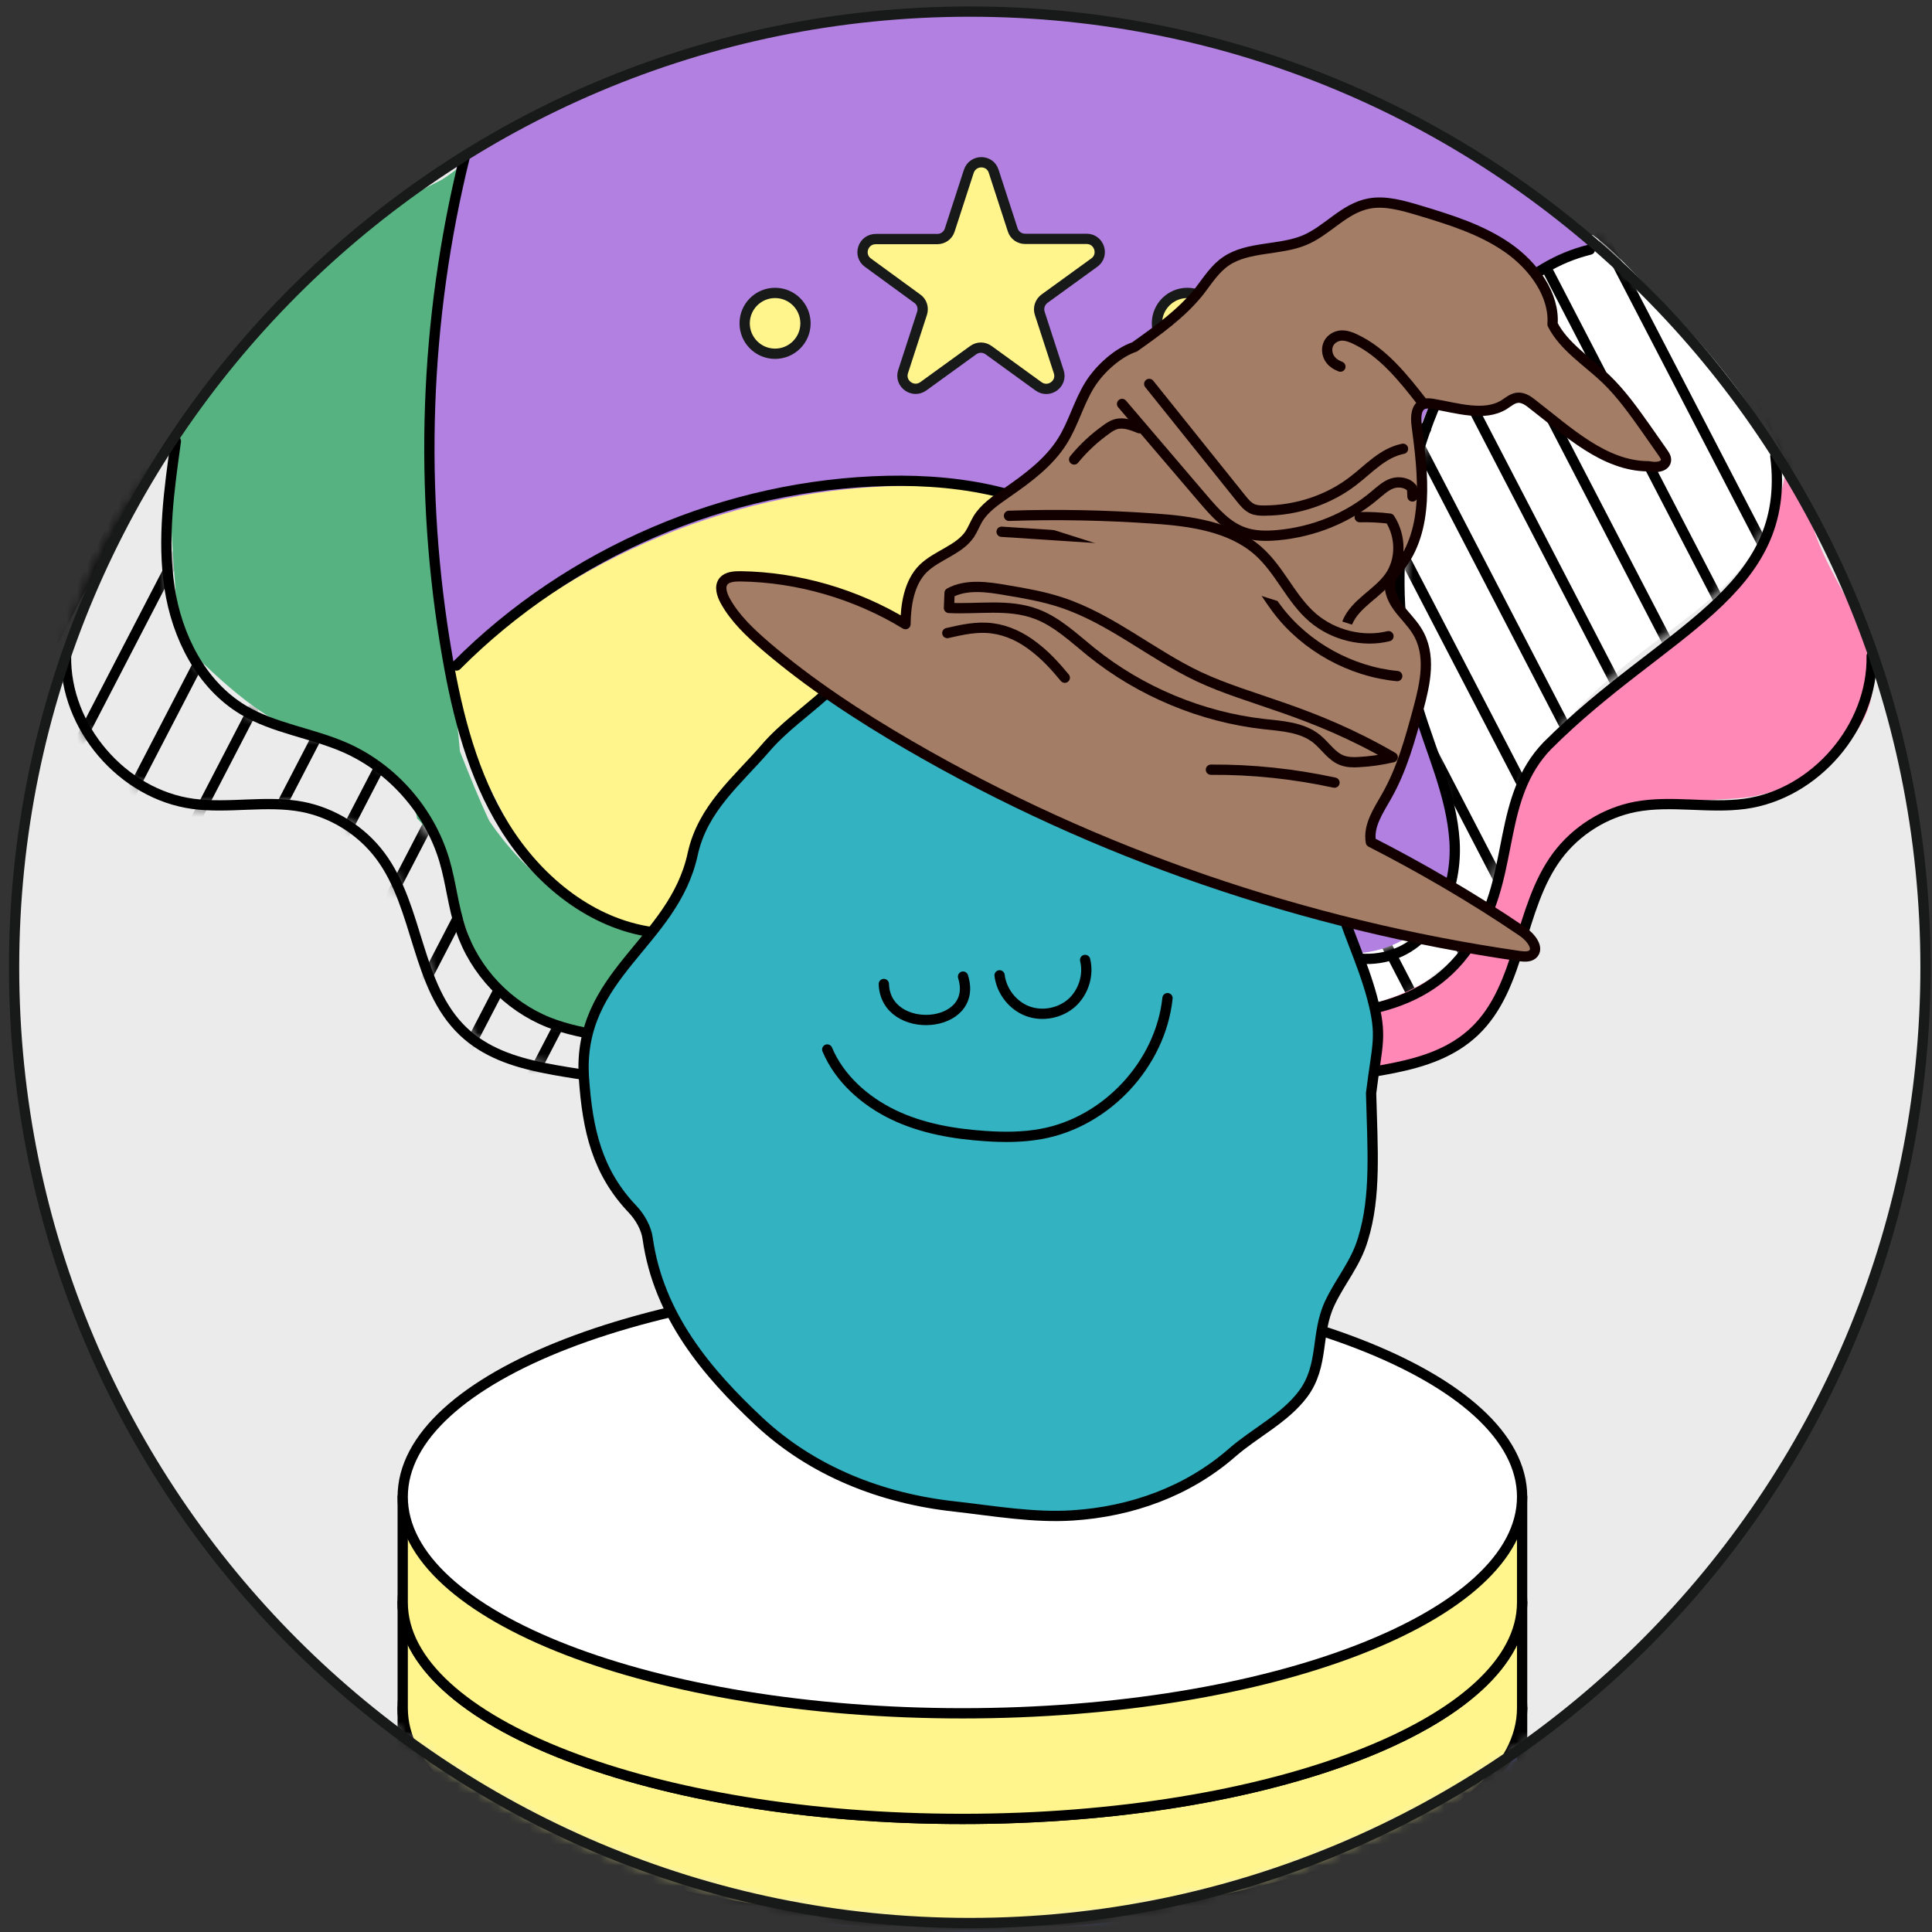 <svg width="188" height="188" viewBox="0 0 188 188" fill="none" xmlns="http://www.w3.org/2000/svg">
<rect x="0" y="0" width="188" height="188" fill="#333333" stroke="none"/>
<path d="M94 187.128C145.362 187.128 187 145.49 187 94.128C187 42.765 145.362 1.128 94 1.128C42.638 1.128 1 42.765 1 94.128C1 145.49 42.638 187.128 94 187.128Z" fill="#EBEBEB"/>
<path d="M118.91 34.033C120.544 34.033 121.869 32.708 121.869 31.073C121.869 29.439 120.544 28.113 118.91 28.113C117.275 28.113 115.95 29.439 115.95 31.073C115.95 32.708 117.275 34.033 118.91 34.033Z" fill="#FFF58C" stroke="#181919" stroke-miterlimit="10" stroke-linecap="round" stroke-linejoin="round"/>
<path d="M78.811 34.033C80.446 34.033 81.771 32.708 81.771 31.073C81.771 29.439 80.446 28.113 78.811 28.113C77.177 28.113 75.852 29.439 75.852 31.073C75.852 32.708 77.177 34.033 78.811 34.033Z" fill="#FFF58C" stroke="#181919" stroke-miterlimit="10" stroke-linecap="round" stroke-linejoin="round"/>
<path d="M100.084 16.296L101.933 21.989C102.098 22.523 102.591 22.872 103.146 22.872H109.127C110.36 22.872 110.874 24.455 109.887 25.174L105.037 28.689C104.585 29.018 104.4 29.593 104.564 30.107L106.414 35.8C106.804 36.971 105.448 37.958 104.441 37.218L99.59 33.704C99.138 33.375 98.542 33.375 98.09 33.704L93.24 37.218C92.233 37.937 90.897 36.971 91.267 35.8L93.116 30.107C93.281 29.573 93.096 28.997 92.644 28.689L87.793 25.174C86.786 24.455 87.3 22.872 88.554 22.872H94.534C95.089 22.872 95.583 22.523 95.747 21.989L97.597 16.296C98.028 15.104 99.693 15.104 100.084 16.296Z" fill="#FFF58C" stroke="#181919" stroke-miterlimit="10" stroke-linecap="round" stroke-linejoin="round"/>
<path d="M118.91 34.033C120.544 34.033 121.869 32.708 121.869 31.073C121.869 29.439 120.544 28.113 118.91 28.113C117.275 28.113 115.95 29.439 115.95 31.073C115.95 32.708 117.275 34.033 118.91 34.033Z" fill="#FFF58C" stroke="#181919" stroke-miterlimit="10" stroke-linecap="round" stroke-linejoin="round"/>
<path d="M78.811 34.033C80.446 34.033 81.771 32.708 81.771 31.073C81.771 29.439 80.446 28.113 78.811 28.113C77.177 28.113 75.852 29.439 75.852 31.073C75.852 32.708 77.177 34.033 78.811 34.033Z" fill="#FFF58C" stroke="#181919" stroke-miterlimit="10" stroke-linecap="round" stroke-linejoin="round"/>
<path d="M100.084 16.296L101.933 21.989C102.098 22.523 102.591 22.872 103.146 22.872H109.127C110.36 22.872 110.874 24.455 109.887 25.174L105.037 28.689C104.585 29.018 104.4 29.593 104.564 30.107L106.414 35.8C106.804 36.971 105.448 37.958 104.441 37.218L99.59 33.704C99.138 33.375 98.542 33.375 98.09 33.704L93.24 37.218C92.233 37.937 90.897 36.971 91.267 35.8L93.116 30.107C93.281 29.573 93.096 28.997 92.644 28.689L87.793 25.174C86.786 24.455 87.3 22.872 88.554 22.872H94.534C95.089 22.872 95.583 22.523 95.747 21.989L97.597 16.296C98.028 15.104 99.693 15.104 100.084 16.296Z" fill="#FFF58C" stroke="#181919" stroke-miterlimit="10" stroke-linecap="round" stroke-linejoin="round"/>
<mask id="mask0_645_3664" style="mask-type:luminance" maskUnits="userSpaceOnUse" x="5" y="43" width="73" height="73">
<path d="M75.503 115.462C75.236 114.578 74.475 113.961 73.756 113.386C72.687 112.523 71.619 111.68 70.55 110.817C69.296 109.81 68.043 108.803 66.645 108.001C61.856 105.206 56.06 104.939 50.799 103.192C49.093 102.616 47.428 101.897 46.031 100.767C43.215 98.526 41.735 95.012 40.584 91.6C39.433 88.189 38.447 84.612 36.248 81.756C34.193 80.317 32.199 78.837 29.856 78.262C25.91 77.296 21.717 79.084 17.75 78.2C16.641 77.953 15.592 77.501 14.606 76.946C10.043 74.459 6.488 69.835 5.995 64.656C7.865 56.743 11.564 49.385 16.702 43.816C16.25 48.522 15.777 53.29 16.702 57.935C17.627 62.58 20.114 67.122 24.266 69.362C28.623 71.726 34.398 71.459 37.81 75.035C38.632 75.898 39.228 76.905 39.844 77.933C41.694 81.036 43.565 84.16 44.839 87.531C45.62 89.607 46.195 91.806 47.346 93.697C48.785 96.081 51.128 97.93 53.902 98.752C55.074 100.438 57.376 100.808 59.41 101.054C62.514 101.424 65.679 101.876 68.474 103.315C70.591 104.404 72.379 106.028 74.044 107.713C75.215 108.885 77.764 111.372 77.908 113.078C78.052 114.085 76.366 114.085 75.503 115.462Z" fill="white"/>
</mask>
<g mask="url(#mask0_645_3664)">
<path d="M6.2 1.704L-20.621 53.414" stroke="black" stroke-miterlimit="10"/>
<path d="M10.619 7.828L-16.181 59.538" stroke="black" stroke-miterlimit="10"/>
<path d="M15.058 13.973L-11.742 65.663" stroke="black" stroke-miterlimit="10"/>
<path d="M19.498 20.098L-7.303 71.808" stroke="black" stroke-miterlimit="10"/>
<path d="M23.937 26.223L-2.863 77.933" stroke="black" stroke-miterlimit="10"/>
<path d="M28.376 32.347L1.576 84.058" stroke="black" stroke-miterlimit="10"/>
<path d="M32.816 38.493L6.015 90.182" stroke="black" stroke-miterlimit="10"/>
<path d="M37.255 44.617L10.455 96.327" stroke="black" stroke-miterlimit="10"/>
<path d="M41.694 50.742L14.894 102.452" stroke="black" stroke-miterlimit="10"/>
<path d="M46.134 56.867L19.333 108.577" stroke="black" stroke-miterlimit="10"/>
<path d="M50.574 63.012L23.773 114.701" stroke="black" stroke-miterlimit="10"/>
<path d="M55.012 69.136L28.212 120.847" stroke="black" stroke-miterlimit="10"/>
<path d="M59.452 75.261L32.631 126.971" stroke="black" stroke-miterlimit="10"/>
<path d="M63.892 81.406L37.07 133.096" stroke="black" stroke-miterlimit="10"/>
<path d="M68.33 87.531L41.509 139.241" stroke="black" stroke-miterlimit="10"/>
<path d="M72.77 93.656L45.949 145.366" stroke="black" stroke-miterlimit="10"/>
<path d="M77.209 99.78L50.388 151.49" stroke="black" stroke-miterlimit="10"/>
<path d="M81.648 105.925L54.827 157.615" stroke="black" stroke-miterlimit="10"/>
<path d="M86.088 112.05L59.267 163.76" stroke="black" stroke-miterlimit="10"/>
</g>
<path d="M140.182 94.334C142.689 92.669 144.148 89.812 145.032 86.955C145.937 84.078 146.368 81.077 147.416 78.261C149.842 71.767 155.226 66.855 160.775 62.683C165.174 59.374 170.024 56.065 172.038 50.947C172.696 49.262 173.004 47.453 173.847 45.871C170.168 37.938 164.269 31.895 158.494 26.038C157.384 24.907 156.254 23.777 154.959 22.852C150.129 24.722 146.204 28.422 143.429 32.697C140.655 36.972 138.908 41.822 137.243 46.652C136.791 47.988 136.318 49.365 136.359 50.783C136.4 52.304 136.996 53.845 136.565 55.304C135.558 60.771 135.948 66.485 138.353 71.356C138.969 72.589 139.709 73.802 139.976 75.138C140.182 76.145 140.141 77.193 140.305 78.22C140.49 79.31 140.922 80.358 141.086 81.468C141.538 84.592 139.709 87.613 137.551 89.935C136.852 90.675 136.112 91.395 135.167 91.806C132.824 92.833 130.173 91.6 127.809 90.593C123.678 88.846 119.198 87.716 114.697 87.901C110.196 88.086 105.695 89.668 102.406 92.731C100.474 94.539 99.036 96.8 97.782 99.143C96.343 101.835 95.131 104.671 94.268 108.022C95.09 108.083 95.953 107.59 96.734 107.878C96.96 107.96 97.145 108.104 97.371 108.165C97.659 108.268 97.967 108.227 98.275 108.227C99.652 108.186 101.05 108.535 102.427 109.769C103.619 106.48 105.756 103.562 108.531 101.445C109.415 100.767 110.381 100.17 111.429 99.759C112.95 99.184 114.615 99.04 116.238 98.917C121.048 98.547 125.857 98.28 130.687 98.095C132.434 98.033 134.222 97.971 135.886 97.396C137.592 96.862 138.702 95.32 140.182 94.334Z" fill="white"/>
<mask id="mask1_645_3664" style="mask-type:luminance" maskUnits="userSpaceOnUse" x="94" y="23" width="80" height="88">
<path d="M140.182 94.621C142.689 92.956 144.148 90.1 145.032 87.243C145.937 84.365 146.368 81.365 147.416 78.549C149.842 72.055 155.226 67.142 160.775 62.97C165.174 59.661 170.024 56.352 172.038 51.235C172.696 49.55 173.004 47.741 173.847 46.158C170.168 38.225 164.269 32.183 158.494 26.325C157.384 25.195 156.254 24.064 154.959 23.14C150.129 25.01 146.204 28.709 143.429 32.984C140.655 37.259 138.908 42.11 137.243 46.939C136.791 48.275 136.318 49.652 136.359 51.071C136.4 52.591 136.996 54.133 136.565 55.592C135.558 61.059 135.948 66.773 138.353 71.644C138.969 72.877 139.709 74.089 139.976 75.425C140.182 76.432 140.141 77.48 140.305 78.508C140.49 79.597 140.922 80.645 141.086 81.755C141.538 84.879 139.709 87.9 137.551 90.223C136.852 90.963 136.112 91.682 135.167 92.093C132.824 93.121 130.173 91.888 127.809 90.881C123.678 89.134 119.198 88.003 114.697 88.188C110.196 88.373 105.695 89.956 102.406 93.018C100.474 94.827 99.036 97.088 97.782 99.43C96.343 102.123 95.131 104.959 94.268 108.309C95.09 108.371 95.953 107.878 96.734 108.165C96.96 108.247 97.145 108.391 97.371 108.453C97.659 108.556 97.967 108.515 98.275 108.515C99.652 108.474 101.05 108.823 102.427 110.056C103.619 106.768 105.756 103.849 108.531 101.732C109.415 101.054 110.381 100.458 111.429 100.047C112.95 99.472 114.615 99.328 116.238 99.204C121.048 98.835 125.857 98.567 130.687 98.382C132.434 98.321 134.222 98.259 135.886 97.683C137.592 97.149 138.702 95.608 140.182 94.621Z" fill="white"/>
</mask>
<g mask="url(#mask1_645_3664)">
<path d="M172.716 0.47L199.516 52.181" stroke="black" stroke-miterlimit="10"/>
<path d="M168.236 5.547L195.057 57.257" stroke="black" stroke-miterlimit="10"/>
<path d="M163.776 10.623L190.576 62.313" stroke="black" stroke-miterlimit="10"/>
<path d="M159.295 15.7L186.096 67.389" stroke="black" stroke-miterlimit="10"/>
<path d="M154.815 20.756L181.636 72.466" stroke="black" stroke-miterlimit="10"/>
<path d="M150.355 25.832L177.155 77.542" stroke="black" stroke-miterlimit="10"/>
<path d="M145.874 30.909L172.695 82.619" stroke="black" stroke-miterlimit="10"/>
<path d="M141.394 35.985L168.215 87.695" stroke="black" stroke-miterlimit="10"/>
<path d="M136.934 41.062L163.735 92.772" stroke="black" stroke-miterlimit="10"/>
<path d="M132.454 46.138L159.275 97.827" stroke="black" stroke-miterlimit="10"/>
<path d="M127.994 51.215L154.794 102.904" stroke="black" stroke-miterlimit="10"/>
<path d="M123.514 56.27L150.314 107.98" stroke="black" stroke-miterlimit="10"/>
<path d="M119.033 61.347L145.854 113.057" stroke="black" stroke-miterlimit="10"/>
<path d="M114.573 66.424L141.373 118.134" stroke="black" stroke-miterlimit="10"/>
<path d="M110.093 71.5L136.914 123.21" stroke="black" stroke-miterlimit="10"/>
<path d="M105.612 76.576L132.433 128.286" stroke="black" stroke-miterlimit="10"/>
<path d="M101.152 81.653L127.953 133.342" stroke="black" stroke-miterlimit="10"/>
<path d="M96.672 86.709L123.493 138.419" stroke="black" stroke-miterlimit="10"/>
<path d="M92.212 91.785L119.012 143.495" stroke="black" stroke-miterlimit="10"/>
<path d="M87.731 96.862L114.532 148.572" stroke="black" stroke-miterlimit="10"/>
<path d="M83.251 101.938L110.072 153.648" stroke="black" stroke-miterlimit="10"/>
</g>
<path d="M84.772 109.83C86.231 109.481 87.691 109.111 89.006 108.741C87.876 105.473 86.786 102.144 86.54 98.711C86.293 95.258 87.012 91.641 89.15 88.928C92.233 85.044 97.474 83.811 101.872 81.509C105.756 79.474 109.127 76.453 111.552 72.815C113.237 70.287 114.532 67.266 114.039 64.265C113.751 62.518 112.888 60.915 112.004 59.374C109.764 55.428 107.051 51.256 102.632 50.084C95.501 46.405 87.012 46.816 79.038 47.741C75.565 48.152 72.112 48.625 68.762 49.591C60.171 52.078 52.793 57.545 45.64 62.888C45.127 63.279 44.592 63.69 44.325 64.286C44.099 64.8 44.119 65.396 44.16 65.971C44.572 70.637 46.75 74.912 48.908 79.084C50.121 81.427 51.354 83.79 53.224 85.64C55.279 87.675 57.972 88.949 60.685 89.956C63.747 91.066 66.912 91.867 70.118 92.361C71.824 92.607 73.592 92.792 75.072 93.676C76.387 94.478 77.332 95.752 78.216 97.005C80.744 100.582 84.012 110.18 84.012 110.18L84.772 109.83Z" fill="#FFF58C"/>
<path d="M140.347 76.206C139.586 76.309 138.805 76.371 138.004 76.371C128.406 76.371 120.637 68.602 120.637 59.004C120.637 49.406 128.406 41.637 138.004 41.637C138.353 41.637 138.394 41.719 138.764 41.74" stroke="black" stroke-miterlimit="10" stroke-linecap="round" stroke-linejoin="round"/>
<path d="M155.206 23.982C146.204 27.702 139.195 35.964 137.017 45.46C134.283 57.401 138.826 69.609 141.826 81.488C141.765 84.633 140.716 87.736 138.641 89.853C136.544 91.97 133.461 93.039 130.502 92.71C126.7 92.258 123.493 89.689 119.773 88.805C116.752 88.086 113.567 88.558 110.525 89.237C108.12 89.791 105.715 90.49 103.619 91.806C98.132 95.238 95.871 102.205 95.748 108.679C93.548 108.124 91.719 108.371 90.096 109.09C87.67 107.508 87.156 104.754 86.848 102.267C86.293 98.156 85.841 93.635 88.081 90.161C89.808 87.49 92.788 85.948 95.624 84.53C98.995 82.845 102.365 81.159 105.736 79.495C108.017 78.364 110.36 77.152 111.922 75.138C113.608 72.938 114.101 70.061 114.101 67.286C114.101 63.71 113.32 60.072 111.45 57.031C109.189 53.352 105.469 50.701 101.42 49.2C97.371 47.7 92.993 47.268 88.677 47.268C72.03 47.309 55.485 54.112 43.626 65.786C41.489 55.14 41.756 45.665 42.064 36.417C42.291 29.12 42.578 21.639 44.839 15.021C69.132 -0.167 100.721 -3.044 127.604 7.17C137.695 11.569 147.231 17.303 155.206 23.982Z" fill="#B180E0"/>
<path d="M182.253 66.382C182.294 61.511 178.82 57.401 176.991 52.879C176.005 50.434 175.47 47.741 173.806 45.706C172.963 50.392 170.805 55.531 167.332 58.634C163.858 61.737 159.809 64.122 156.13 66.978C152.452 69.835 149.019 73.288 147.437 77.666C146.019 81.612 146.162 86.072 144.272 89.812C142.504 93.306 139.092 95.752 135.434 97.088C131.755 98.424 127.809 98.794 123.904 98.958C119.753 99.143 115.519 99.164 111.634 100.582C107.729 102 104.174 105.165 103.126 109.255C106.558 111.002 109.785 113.16 112.724 115.626C115.724 112.358 119.67 108.166 123.822 106.583C126.062 105.72 130.049 104.836 130.049 104.836C130.049 104.836 135.187 104.158 137.777 103.377C139.915 102.719 141.661 101.733 143.306 100.191C147.704 96.122 147.272 89.545 150.581 84.551C152.267 81.982 155 80.235 157.919 79.248C160.837 78.262 163.92 77.974 166.982 77.809C168.483 77.727 169.983 77.686 171.421 77.316C176.662 76.063 182.212 71.603 182.253 66.382Z" fill="#FF88B6"/>
<path d="M42.681 17.652C33.104 22.318 25.664 30.477 19.436 39.13C18.367 40.609 17.319 42.151 16.826 43.918C16.353 45.604 16.436 47.392 16.538 49.159C16.703 52.078 16.888 54.976 17.114 57.894C17.217 59.333 17.36 60.833 17.977 62.128C18.594 63.423 19.642 64.45 20.69 65.416C22.807 67.369 25.068 69.239 27.637 70.554C30.123 71.829 32.837 72.569 35.323 73.822C37.81 75.076 40.174 76.987 40.585 79.639C44.88 83.913 44.222 91.395 48.251 95.916C50.614 98.588 54.252 99.76 57.746 100.438C61.261 101.116 64.878 101.424 68.166 102.822C72.934 104.877 76.613 109.316 77.764 114.681C78.319 113.365 79.47 112.399 80.703 111.701C81.936 111.002 83.293 110.55 84.546 109.645C81.443 104.63 80.621 97.951 75.894 94.436C71.948 91.477 66.543 91.724 61.774 90.449C56.102 88.928 51.087 85.003 47.614 79.885C46.607 77.748 45.723 75.549 44.757 73.124C44.017 64.101 41.407 55.243 41.448 46.179C41.468 42.809 41.859 39.438 42.249 36.067C43.051 29.223 43.853 22.338 45.456 15.638C44.449 16.46 43.462 17.262 42.681 17.652Z" fill="#56B381"/>
<path d="M6.426 63.834C6.303 70.739 11.914 77.296 18.778 78.221C22.293 78.693 25.91 77.85 29.404 78.508C32.405 79.084 35.179 80.831 37.008 83.276C40.81 88.373 40.461 95.998 45.086 100.376C49.381 104.445 56.06 104.014 61.774 105.576C67.406 107.097 72.4 110.837 75.462 115.79" stroke="black" stroke-miterlimit="10" stroke-linecap="round" stroke-linejoin="round"/>
<path d="M182.13 63.834C182.253 70.739 176.642 77.296 169.777 78.221C166.263 78.693 162.646 77.85 159.152 78.508C156.151 79.084 153.377 80.831 151.547 83.276C147.745 88.373 148.095 95.998 143.47 100.376C139.175 104.445 132.495 104.014 126.782 105.576C121.15 107.097 116.156 110.837 113.094 115.79" stroke="black" stroke-miterlimit="10" stroke-linecap="round" stroke-linejoin="round"/>
<path d="M95.11 107.24C95.439 101.157 98.769 95.299 103.804 91.888C108.839 88.476 115.498 87.551 121.274 89.483C126.021 91.066 130.81 94.498 135.537 92.895C139.812 91.456 141.826 86.338 141.538 81.858C141.251 77.357 139.257 73.164 137.962 68.848C134.838 58.449 135.845 46.878 140.696 37.156C143.614 31.299 148.341 25.832 154.713 24.291" stroke="black" stroke-miterlimit="10" stroke-linecap="round" stroke-linejoin="round"/>
<path d="M172.757 44.391C174.443 57.751 161.844 61.285 150.561 72.569C145.751 77.563 147.334 84.654 143.84 90.655C135.146 106.706 111.573 91.21 103.126 108.063" stroke="black" stroke-miterlimit="10" stroke-linecap="round" stroke-linejoin="round"/>
<path d="M45.208 15.33C41.303 31.155 40.728 47.782 43.523 63.854C44.53 69.65 46.01 75.466 49.113 80.461C52.217 85.455 57.108 89.586 62.883 90.614C65.041 91.004 67.261 90.942 69.399 91.436C73.304 92.34 76.613 95.032 78.956 98.259C81.299 101.506 82.758 105.288 83.991 109.09" stroke="black" stroke-miterlimit="10" stroke-linecap="round" stroke-linejoin="round"/>
<path d="M17.114 42.932C16.456 47.659 15.778 52.468 16.497 57.195C17.216 61.922 19.559 66.608 23.649 69.074C26.671 70.883 30.308 71.315 33.556 72.733C38.159 74.747 41.797 78.878 43.236 83.708C43.894 85.927 44.099 88.25 44.839 90.449C46.195 94.518 49.422 97.909 53.409 99.492C56.944 100.89 60.87 100.89 64.549 101.876C70.365 103.438 75.4 107.651 77.969 113.077" stroke="black" stroke-miterlimit="10" stroke-linecap="round" stroke-linejoin="round"/>
<path d="M44.428 64.759C55.403 53.722 70.755 47.145 86.334 46.796C93.795 46.631 101.666 48.029 107.401 52.818C113.135 57.586 115.909 66.423 112.107 72.856C106.599 82.146 91.103 82.31 87.074 92.319C84.978 97.56 86.972 103.438 88.986 108.72" stroke="black" stroke-miterlimit="10" stroke-linecap="round" stroke-linejoin="round"/>
<path d="M115.54 34.423C117.174 34.423 118.499 33.098 118.499 31.464C118.499 29.829 117.174 28.504 115.54 28.504C113.905 28.504 112.58 29.829 112.58 31.464C112.58 33.098 113.905 34.423 115.54 34.423Z" fill="#FFF58C" stroke="#181919" stroke-miterlimit="10" stroke-linecap="round" stroke-linejoin="round"/>
<path d="M75.421 34.423C77.056 34.423 78.381 33.098 78.381 31.464C78.381 29.829 77.056 28.504 75.421 28.504C73.787 28.504 72.462 29.829 72.462 31.464C72.462 33.098 73.787 34.423 75.421 34.423Z" fill="#FFF58C" stroke="#181919" stroke-miterlimit="10" stroke-linecap="round" stroke-linejoin="round"/>
<path d="M96.693 16.666L98.543 22.359C98.707 22.893 99.2 23.243 99.755 23.243H105.736C106.969 23.243 107.483 24.825 106.497 25.544L101.646 29.059C101.194 29.388 101.009 29.963 101.173 30.477L103.023 36.17C103.414 37.342 102.057 38.328 101.05 37.588L96.2 34.074C95.748 33.745 95.152 33.745 94.699 34.074L89.849 37.588C88.842 38.308 87.506 37.342 87.876 36.17L89.726 30.477C89.89 29.943 89.705 29.367 89.253 29.059L84.464 25.565C83.457 24.846 83.971 23.263 85.225 23.263H91.206C91.76 23.263 92.254 22.914 92.418 22.38L94.268 16.686C94.658 15.494 96.323 15.494 96.693 16.666Z" fill="#FFF58C" stroke="#181919" stroke-miterlimit="10" stroke-linecap="round" stroke-linejoin="round"/>
<mask id="mask2_645_3664" style="mask-type:luminance" maskUnits="userSpaceOnUse" x="1" y="1" width="187" height="187">
<path d="M94.37 187.128C145.733 187.128 187.37 145.49 187.37 94.128C187.37 42.765 145.733 1.128 94.37 1.128C43.008 1.128 1.37 42.765 1.37 94.128C1.37 145.49 43.008 187.128 94.37 187.128Z" fill="white"/>
</mask>
<g mask="url(#mask2_645_3664)">
<path d="M141.189 166.205C131.878 159.772 114.08 155.415 93.651 155.415C73.222 155.415 55.423 159.772 46.113 166.205H39.187V176.482C39.187 188.114 63.562 197.548 93.651 197.548C123.739 197.548 148.115 188.114 148.115 176.482V166.205H141.189Z" fill="#5A66FF" stroke="black" stroke-miterlimit="10" stroke-linecap="round" stroke-linejoin="round"/>
<path d="M93.651 187.272C123.73 187.272 148.115 177.84 148.115 166.205C148.115 154.571 123.73 145.139 93.651 145.139C63.571 145.139 39.187 154.571 39.187 166.205C39.187 177.84 63.571 187.272 93.651 187.272Z" fill="white" stroke="black" stroke-miterlimit="10" stroke-linecap="round" stroke-linejoin="round"/>
<path d="M141.189 155.929C131.878 149.496 114.08 145.139 93.651 145.139C73.222 145.139 55.423 149.496 46.113 155.929H39.187V166.205C39.187 177.838 63.562 187.272 93.651 187.272C123.739 187.272 148.115 177.838 148.115 166.205V155.929H141.189Z" fill="#FFF58C" stroke="black" stroke-miterlimit="10" stroke-linecap="round" stroke-linejoin="round"/>
<path d="M93.651 176.996C123.73 176.996 148.115 167.564 148.115 155.929C148.115 144.295 123.73 134.863 93.651 134.863C63.571 134.863 39.187 144.295 39.187 155.929C39.187 167.564 63.571 176.996 93.651 176.996Z" fill="white" stroke="black" stroke-miterlimit="10" stroke-linecap="round" stroke-linejoin="round"/>
<path d="M141.189 145.653C131.878 139.22 114.08 134.863 93.651 134.863C73.222 134.863 55.423 139.22 46.113 145.653H39.187V155.929C39.187 167.562 63.562 176.996 93.651 176.996C123.739 176.996 148.115 167.562 148.115 155.929V145.653H141.189Z" fill="#FFF58C" stroke="black" stroke-miterlimit="10" stroke-linecap="round" stroke-linejoin="round"/>
<path d="M93.651 166.719C123.73 166.719 148.115 157.288 148.115 145.653C148.115 134.018 123.73 124.587 93.651 124.587C63.571 124.587 39.187 134.018 39.187 145.653C39.187 157.288 63.571 166.719 93.651 166.719Z" fill="white" stroke="black" stroke-miterlimit="10" stroke-linecap="round" stroke-linejoin="round"/>
</g>
<path d="M94.37 187.128C145.733 187.128 187.37 145.49 187.37 94.128C187.37 42.765 145.733 1.128 94.37 1.128C43.008 1.128 1.37 42.765 1.37 94.128C1.37 145.49 43.008 187.128 94.37 187.128Z" stroke="#181919" stroke-miterlimit="10"/>
<path fill-rule="evenodd" clip-rule="evenodd" d="M133.42 106.377C134.016 101.506 134.53 100.91 133.523 97.088C132.577 93.532 130.892 90.264 129.967 86.688C129.063 83.215 127.686 80.214 124.295 78.488C120.903 76.741 118.807 73.678 115.683 71.808C112.847 70.102 110.216 67.944 107.236 66.608C102.92 64.676 98.152 64.389 93.507 63.546C88.389 62.621 84.135 64.142 80.353 67.513C78.38 69.28 76.161 70.842 74.455 72.836C71.762 75.96 68.371 78.652 67.405 83.112C65.514 91.826 56.142 94.786 56.821 104.877C57.17 109.974 58.115 114.064 61.568 117.681C62.288 118.442 62.904 119.531 63.028 120.538C64.096 128.04 68.803 133.589 73.879 138.337C79.038 143.146 85.738 145.818 92.931 146.599C96.734 147.03 100.598 147.708 104.379 147.462C110.113 147.092 115.601 145.119 119.917 141.337C122.137 139.405 125.014 138.028 126.802 135.644C128.878 132.849 127.994 129.746 129.412 126.786C130.44 124.607 131.94 122.943 132.639 120.538C133.913 116.407 133.564 111.824 133.42 106.377Z" fill="#33B2C1" stroke="black" stroke-miterlimit="10"/>
<path d="M86.005 95.752C86.17 100.849 95.336 100.191 93.712 95.032" stroke="black" stroke-miterlimit="10" stroke-linecap="round" stroke-linejoin="round"/>
<path d="M97.268 94.909C97.453 96.43 98.522 97.828 99.96 98.382C101.399 98.937 103.126 98.609 104.277 97.601C105.427 96.574 105.962 94.909 105.592 93.409" stroke="black" stroke-miterlimit="10" stroke-linecap="round" stroke-linejoin="round"/>
<path d="M80.498 102.123C81.69 104.959 84.156 107.138 86.931 108.474C89.705 109.81 92.809 110.344 95.871 110.549C97.68 110.673 99.509 110.673 101.317 110.344C107.668 109.193 112.929 103.541 113.608 97.129" stroke="black" stroke-miterlimit="10" stroke-linecap="round" stroke-linejoin="round"/>
<path d="M133.397 81.942C133.122 80.342 134.13 78.897 134.918 77.498C136.421 74.87 137.224 71.916 138.013 68.996C138.679 66.509 139.327 63.71 137.881 61.395C137.349 60.534 136.591 59.838 136 59.012C135.408 58.186 135.022 57.145 135.401 56.277C135.565 55.902 135.859 55.585 136.108 55.268C139.106 51.549 138.493 46.212 137.854 41.391C137.746 40.574 137.78 39.534 138.591 39.3C138.87 39.219 139.16 39.265 139.431 39.303C141.781 39.701 144.413 40.567 146.347 39.385C146.805 39.098 147.225 38.693 147.797 38.7C148.281 38.709 148.727 39.005 149.102 39.311C152.564 41.979 156.107 45.373 160.424 45.373C161.48 45.591 162.157 45.259 162.116 44.693C162.105 44.465 161.952 44.257 161.818 44.056C161.287 43.297 160.755 42.538 160.224 41.778C159.019 40.076 157.804 38.348 156.261 36.863C154.446 35.138 152.167 33.716 151.074 31.555C151.283 28.747 149.29 25.91 146.729 24.121C144.167 22.333 141.126 21.389 138.133 20.487C136.526 20.008 134.82 19.505 133.228 19.803C130.767 20.269 129.205 22.425 126.929 23.377C124.523 24.374 121.466 23.971 119.339 25.393C118.216 26.14 117.506 27.309 116.695 28.354C114.981 30.504 112.668 32.15 110.388 33.769C108.945 34.234 107.086 35.753 106.022 37.478C104.958 39.203 104.456 41.214 103.374 42.931C102.064 45.015 100.008 46.529 97.944 47.959C96.892 48.696 95.795 49.433 95.147 50.509C94.876 50.978 94.671 51.497 94.381 51.958C93.347 53.514 91.183 54.008 89.833 55.324C88.468 56.674 88.133 58.859 88.111 60.735C83.303 57.803 77.644 56.162 72.078 56.081C71.461 56.075 70.776 56.121 70.412 56.55C69.984 57.072 70.241 57.854 70.572 58.465C71.508 60.172 72.999 61.573 74.527 62.89C78.799 66.541 83.532 69.643 88.421 72.489C106.658 83.094 127.056 90.019 147.815 93.028C148.276 93.087 148.781 93.146 149.124 92.87C149.823 92.283 148.938 91.166 148.131 90.632C143.235 87.296 138.048 84.32 133.397 81.942Z" fill="#A37D65"/>
<path d="M133.397 81.942C133.122 80.342 134.13 78.897 134.918 77.498C136.421 74.87 137.224 71.916 138.013 68.996C138.679 66.509 139.327 63.71 137.881 61.395C137.349 60.534 136.591 59.838 136 59.012C135.408 58.186 135.022 57.145 135.401 56.277C135.565 55.902 135.859 55.585 136.108 55.268C139.106 51.549 138.493 46.212 137.854 41.391C137.746 40.574 137.78 39.534 138.591 39.3C138.87 39.219 139.16 39.265 139.431 39.303C141.781 39.701 144.413 40.567 146.347 39.385C146.805 39.098 147.225 38.693 147.797 38.7C148.281 38.709 148.727 39.005 149.102 39.311C152.564 41.979 156.107 45.373 160.424 45.373C161.48 45.591 162.157 45.259 162.116 44.693C162.105 44.465 161.952 44.257 161.818 44.056C161.287 43.297 160.755 42.538 160.224 41.778C159.019 40.076 157.804 38.348 156.261 36.863C154.446 35.138 152.167 33.716 151.074 31.555C151.283 28.747 149.29 25.91 146.729 24.121C144.167 22.333 141.126 21.389 138.133 20.487C136.526 20.008 134.82 19.505 133.228 19.803C130.767 20.269 129.205 22.425 126.929 23.377C124.523 24.374 121.466 23.971 119.339 25.393C118.216 26.14 117.506 27.309 116.695 28.354C114.981 30.504 112.668 32.15 110.388 33.769C108.945 34.234 107.086 35.753 106.022 37.478C104.958 39.203 104.456 41.214 103.374 42.931C102.064 45.015 100.008 46.529 97.944 47.959C96.892 48.696 95.795 49.433 95.147 50.509C94.876 50.978 94.671 51.497 94.381 51.958C93.347 53.514 91.183 54.008 89.833 55.324C88.468 56.674 88.133 58.859 88.111 60.735C83.303 57.803 77.644 56.162 72.078 56.081C71.461 56.075 70.776 56.121 70.412 56.55C69.984 57.072 70.241 57.854 70.572 58.465C71.508 60.172 72.999 61.573 74.527 62.89C78.799 66.541 83.532 69.643 88.421 72.489C106.658 83.094 127.056 90.019 147.815 93.028C148.276 93.087 148.781 93.146 149.124 92.87C149.823 92.283 148.938 91.166 148.131 90.632C143.235 87.296 138.048 84.32 133.397 81.942Z" fill="#A37D65" stroke="#120000" stroke-miterlimit="10" stroke-linecap="round" stroke-linejoin="round"/>
<path d="M138.468 39.227C136.553 36.768 134.572 34.26 131.832 32.981C131.43 32.785 130.988 32.633 130.515 32.649C130.062 32.674 129.549 32.937 129.303 33.397C129.058 33.858 129.117 34.431 129.359 34.841C129.6 35.25 129.998 35.505 130.433 35.675" fill="#A37D65"/>
<path d="M138.468 39.227C136.553 36.768 134.572 34.26 131.832 32.981C131.43 32.785 130.988 32.633 130.515 32.649C130.062 32.674 129.549 32.937 129.303 33.397C129.058 33.858 129.117 34.431 129.359 34.841C129.6 35.25 129.998 35.505 130.433 35.675" stroke="#120000" stroke-miterlimit="10" stroke-linecap="round" stroke-linejoin="round"/>
<path d="M109.186 39.307C111.826 42.386 114.439 45.475 117.079 48.554C118.194 49.853 119.387 51.226 121.019 51.797C122.072 52.176 123.224 52.173 124.306 52.078C127.854 51.762 131.227 50.377 133.804 48.178C134.321 47.755 134.823 47.265 135.473 47.042C136.124 46.82 136.994 46.957 137.411 47.524C137.425 47.794 137.429 48.039 137.444 48.309" fill="#A37D65"/>
<path d="M109.186 39.307C111.826 42.386 114.439 45.475 117.079 48.554C118.194 49.853 119.387 51.226 121.019 51.797C122.072 52.176 123.224 52.173 124.306 52.078C127.854 51.762 131.227 50.377 133.804 48.178C134.321 47.755 134.823 47.265 135.473 47.042C136.124 46.82 136.994 46.957 137.411 47.524C137.425 47.794 137.429 48.039 137.444 48.309" stroke="#120000" stroke-miterlimit="10" stroke-linecap="round" stroke-linejoin="round"/>
<path d="M111.83 37.36C114.812 41.075 117.804 44.816 120.786 48.532C121.087 48.907 121.407 49.29 121.864 49.51C122.236 49.672 122.649 49.691 123.05 49.684C126.222 49.67 129.312 48.628 131.688 46.787C133.22 45.612 134.559 44.068 136.526 43.67" fill="#A37D65"/>
<path d="M111.83 37.36C114.812 41.075 117.804 44.816 120.786 48.532C121.087 48.907 121.407 49.29 121.864 49.51C122.236 49.672 122.649 49.691 123.05 49.684C126.222 49.67 129.312 48.628 131.688 46.787C133.22 45.612 134.559 44.068 136.526 43.67" stroke="#120000" stroke-miterlimit="10" stroke-linecap="round" stroke-linejoin="round"/>
<path d="M132.312 50.324C133.275 50.299 134.272 50.349 135.239 50.468C136.358 52.214 136.353 54.503 135.227 56.119C134.066 57.761 131.913 58.686 131.128 60.533" fill="#A37D65"/>
<path d="M132.312 50.324C133.275 50.299 134.272 50.349 135.239 50.468C136.358 52.214 136.353 54.503 135.227 56.119C134.066 57.761 131.913 58.686 131.128 60.533" stroke="#120000" stroke-miterlimit="10" stroke-linecap="round" stroke-linejoin="round"/>
<path d="M110.877 41.668C110.126 41.36 109.305 41.062 108.565 41.286C108.234 41.385 107.955 41.567 107.694 41.757C106.508 42.597 105.433 43.588 104.522 44.71" fill="#A37D65"/>
<path d="M110.877 41.668C110.126 41.36 109.305 41.062 108.565 41.286C108.234 41.385 107.955 41.567 107.694 41.757C106.508 42.597 105.433 43.588 104.522 44.71" stroke="#120000" stroke-miterlimit="10" stroke-linecap="round" stroke-linejoin="round"/>
<path d="M97.464 51.744C103.405 52.13 109.366 52.524 115.308 52.911C116.62 52.998 117.951 53.093 119.152 53.638C121.573 54.736 122.774 57.308 124.35 59.376C127.067 62.936 131.455 65.36 135.961 65.788" fill="#A37D65"/>
<path d="M97.464 51.744C103.405 52.13 109.366 52.524 115.308 52.911C116.62 52.998 117.951 53.093 119.152 53.638C121.573 54.736 122.774 57.308 124.35 59.376C127.067 62.936 131.455 65.36 135.961 65.788" stroke="#120000" stroke-miterlimit="10" stroke-linecap="round" stroke-linejoin="round"/>
<path d="M98.185 50.194C102.882 50.036 107.6 50.131 112.304 50.462C115.873 50.704 119.755 51.245 122.439 53.614C124.562 55.495 125.592 58.256 127.748 60.111C129.748 61.816 132.626 62.526 135.11 61.908" fill="#A37D65"/>
<path d="M98.185 50.194C102.882 50.036 107.6 50.131 112.304 50.462C115.873 50.704 119.755 51.245 122.439 53.614C124.562 55.495 125.592 58.256 127.748 60.111C129.748 61.816 132.626 62.526 135.11 61.908" stroke="#120000" stroke-miterlimit="10" stroke-linecap="round" stroke-linejoin="round"/>
<path d="M135.521 73.686C134.435 73.941 133.323 74.104 132.193 74.158C131.669 74.192 131.122 74.176 130.624 73.999C129.59 73.629 128.981 72.592 128.114 71.889C126.702 70.764 124.779 70.654 122.983 70.458C116.908 69.77 110.97 67.297 106.189 63.444C104.486 62.071 102.854 60.486 100.794 59.728C98.106 58.736 95.179 59.302 92.342 59.157C92.357 58.616 92.38 58.058 92.402 57.703C94.031 56.813 96.094 57.107 97.965 57.437C99.761 57.735 101.549 58.05 103.271 58.62C108.093 60.2 112.064 63.679 116.67 65.854C121.686 68.208 127.516 69.052 135.521 73.686Z" fill="#A37D65" stroke="#120000" stroke-miterlimit="10" stroke-linecap="round" stroke-linejoin="round"/>
<path d="M92.182 61.602C93.61 61.273 95.082 60.943 96.566 61.145C98.013 61.331 99.385 61.991 100.544 62.883C101.712 63.758 102.701 64.84 103.612 65.947" fill="#A37D65"/>
<path d="M92.182 61.602C93.61 61.273 95.082 60.943 96.566 61.145C98.013 61.331 99.385 61.991 100.544 62.883C101.712 63.758 102.701 64.84 103.612 65.947" stroke="#120000" stroke-miterlimit="10" stroke-linecap="round" stroke-linejoin="round"/>
<path d="M117.833 74.898C121.852 74.871 125.894 75.298 129.858 76.158Z" fill="#A37D65"/>
<path d="M117.833 74.898C121.852 74.871 125.894 75.298 129.858 76.158" stroke="#120000" stroke-miterlimit="10" stroke-linecap="round" stroke-linejoin="round"/>
</svg>

